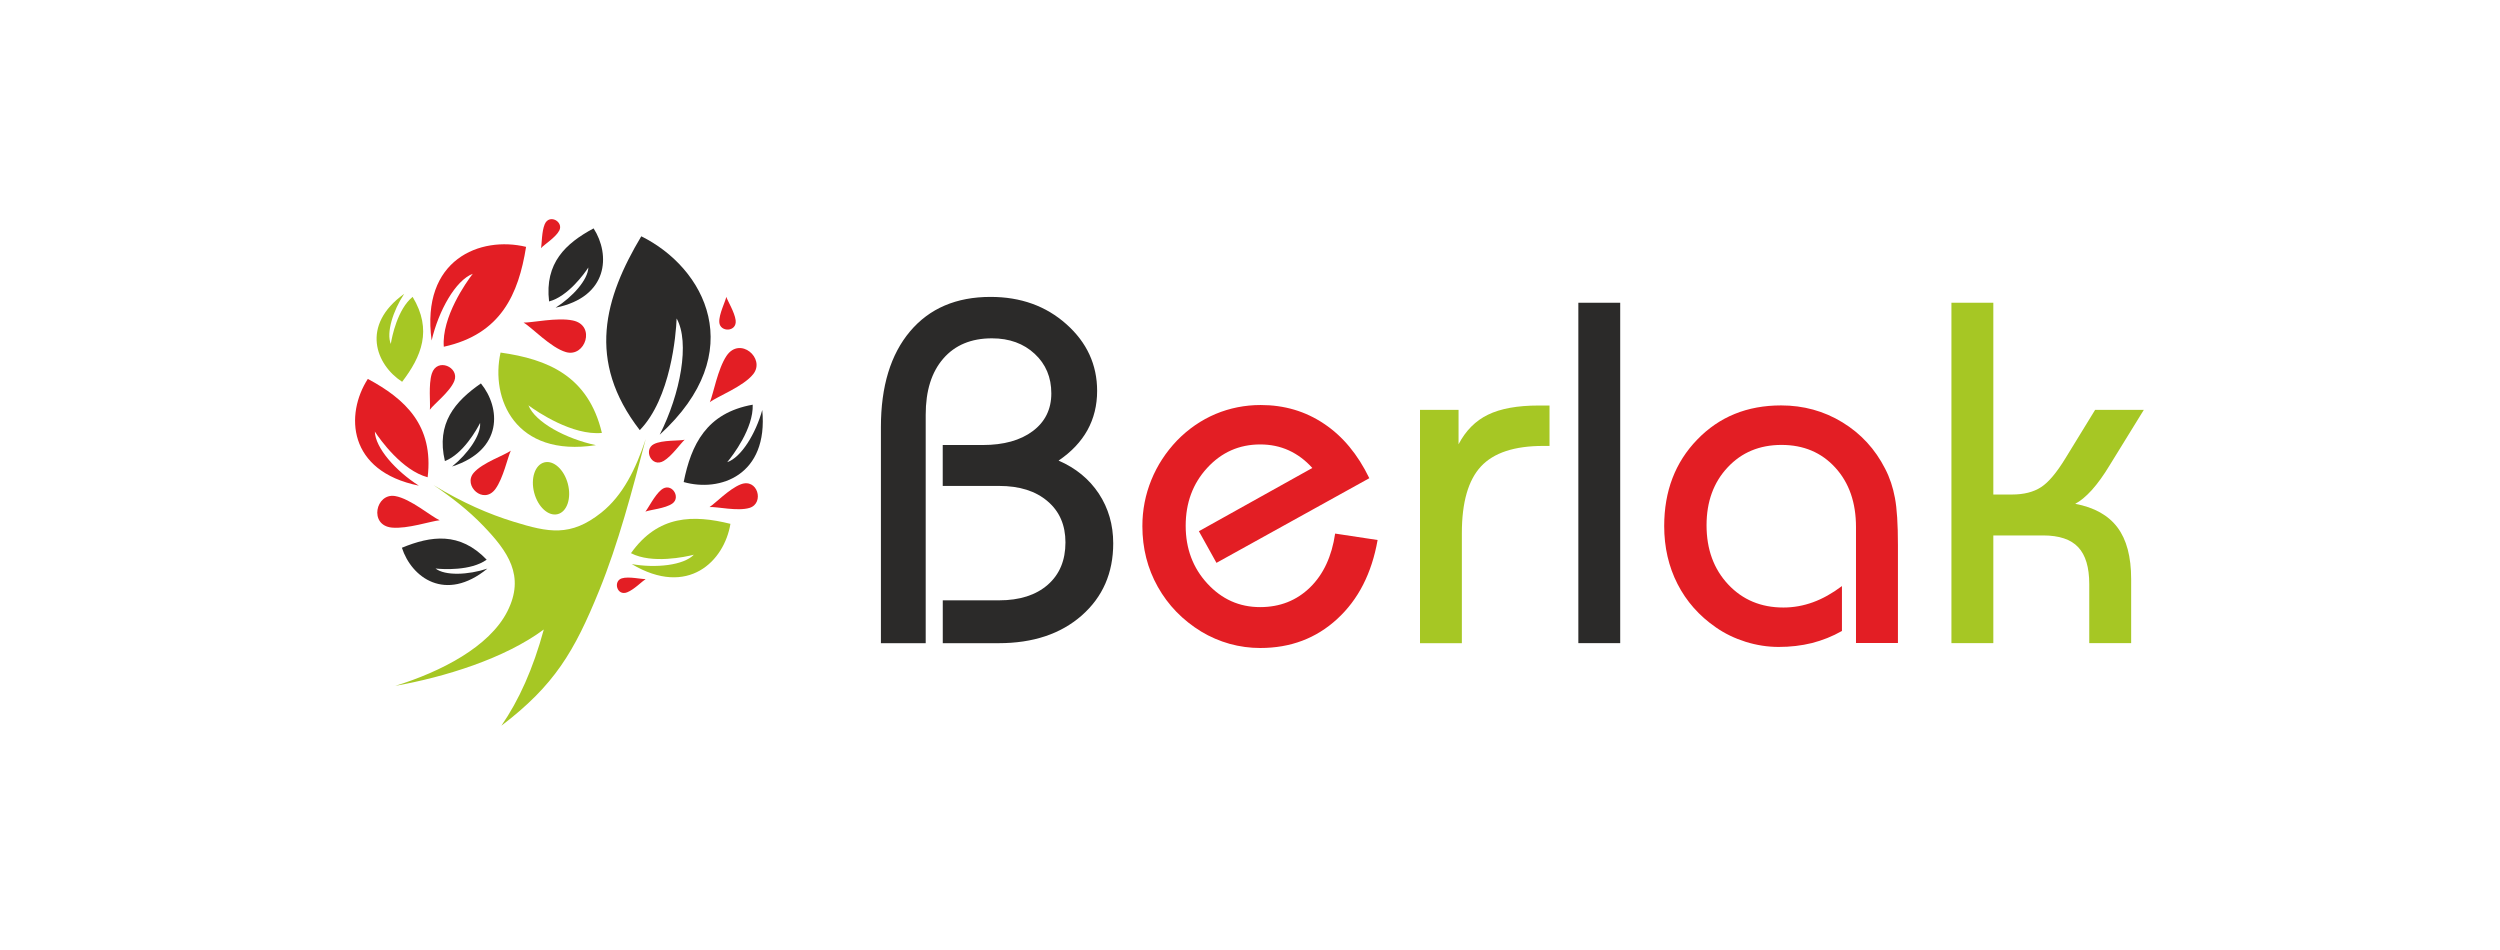 <svg width="121" height="46" viewBox="0 0 121 46" fill="none" xmlns="http://www.w3.org/2000/svg">
<path d="M42.636 31.128V20.67C42.636 18.698 43.107 17.154 44.046 16.039C44.984 14.927 46.285 14.37 47.943 14.37C49.401 14.37 50.626 14.809 51.616 15.693C52.606 16.576 53.101 17.653 53.101 18.919C53.101 19.618 52.945 20.251 52.634 20.816C52.323 21.377 51.857 21.872 51.235 22.293C52.069 22.654 52.72 23.19 53.184 23.892C53.648 24.599 53.88 25.401 53.88 26.298C53.88 27.731 53.373 28.894 52.356 29.79C51.338 30.683 49.999 31.13 48.333 31.13H45.63V29.056H48.355C49.353 29.056 50.139 28.804 50.713 28.302C51.283 27.803 51.568 27.12 51.568 26.252C51.568 25.418 51.281 24.75 50.703 24.261C50.126 23.765 49.344 23.519 48.354 23.519H45.628V21.539H47.56C48.578 21.539 49.388 21.314 49.988 20.864C50.584 20.416 50.884 19.807 50.884 19.04C50.884 18.262 50.617 17.625 50.08 17.126C49.546 16.628 48.854 16.375 48.01 16.375C47.008 16.375 46.223 16.701 45.656 17.355C45.086 18.011 44.804 18.913 44.804 20.076V31.13H42.636V31.128Z" fill="#2B2A29"/>
<path d="M66.676 26.136C66.393 27.746 65.741 29.023 64.72 29.958C63.702 30.896 62.462 31.363 60.995 31.363C60.497 31.363 60.005 31.297 59.518 31.163C59.03 31.025 58.572 30.828 58.143 30.57C57.24 30.017 56.537 29.293 56.038 28.403C55.539 27.516 55.291 26.533 55.291 25.468C55.291 24.682 55.436 23.94 55.724 23.232C56.011 22.525 56.426 21.889 56.969 21.32C57.516 20.759 58.136 20.334 58.828 20.039C59.523 19.748 60.254 19.603 61.019 19.603C62.162 19.603 63.183 19.905 64.083 20.51C64.987 21.112 65.717 21.992 66.275 23.145L58.877 27.242L58.026 25.711L63.517 22.65C63.178 22.273 62.797 21.99 62.377 21.798C61.952 21.605 61.494 21.511 60.994 21.511C59.98 21.511 59.124 21.889 58.428 22.647C57.733 23.401 57.387 24.336 57.387 25.448C57.387 26.552 57.737 27.486 58.436 28.244C59.135 29.003 59.983 29.384 60.99 29.384C61.952 29.384 62.755 29.065 63.406 28.432C64.054 27.799 64.459 26.929 64.621 25.825L66.674 26.136H66.676Z" fill="#E31E24"/>
<path d="M68.728 31.128V19.839H70.594V21.504C70.939 20.843 71.414 20.365 72.02 20.071C72.625 19.776 73.442 19.627 74.467 19.627H74.997V21.583H74.686C73.299 21.583 72.298 21.913 71.681 22.573C71.065 23.234 70.754 24.31 70.754 25.799V31.13H68.726L68.728 31.128Z" fill="#A6C724"/>
<path d="M76.392 31.128V14.653H78.418V31.128H76.392Z" fill="#2B2A29"/>
<path d="M89.83 31.128V25.506C89.83 24.325 89.497 23.366 88.829 22.634C88.161 21.9 87.293 21.534 86.226 21.534C85.166 21.534 84.297 21.894 83.618 22.621C82.939 23.344 82.597 24.279 82.597 25.422C82.597 26.588 82.946 27.543 83.646 28.289C84.345 29.032 85.232 29.404 86.318 29.404C86.809 29.404 87.287 29.317 87.751 29.148C88.215 28.979 88.682 28.719 89.15 28.366V30.539C88.689 30.802 88.202 30.994 87.696 31.124C87.186 31.25 86.651 31.312 86.089 31.312C85.556 31.312 85.02 31.229 84.49 31.064C83.964 30.898 83.484 30.668 83.053 30.368C82.24 29.807 81.62 29.104 81.191 28.263C80.762 27.422 80.547 26.487 80.547 25.459C80.547 23.769 81.081 22.374 82.146 21.276C83.211 20.172 84.562 19.622 86.204 19.622C87.284 19.622 88.274 19.892 89.17 20.439C90.066 20.985 90.756 21.734 91.24 22.685C91.465 23.118 91.621 23.589 91.715 24.101C91.812 24.61 91.86 25.374 91.86 26.386V31.122H89.832L89.83 31.128Z" fill="#E31E24"/>
<path d="M94.449 31.128V14.653H96.477V23.935H97.377C97.951 23.935 98.422 23.817 98.788 23.578C99.153 23.342 99.546 22.871 99.97 22.176L101.403 19.839H103.76L102.106 22.522C101.815 23.004 101.528 23.401 101.247 23.716C100.96 24.03 100.693 24.253 100.441 24.384C101.364 24.56 102.047 24.941 102.487 25.53C102.927 26.115 103.148 26.949 103.148 28.02V31.128H101.12V28.272C101.12 27.459 100.943 26.866 100.586 26.485C100.229 26.104 99.662 25.915 98.886 25.915H96.477V31.128H94.449Z" fill="#A6C724"/>
<path fill-rule="evenodd" clip-rule="evenodd" d="M21.48 16.782C24.253 16.175 25.098 14.228 25.462 11.948C23.247 11.411 20.358 12.552 20.891 16.48C21.228 15.032 22.052 13.566 22.882 13.251C22.562 13.663 21.371 15.354 21.48 16.782Z" fill="#E31E24"/>
<path fill-rule="evenodd" clip-rule="evenodd" d="M30.966 20.819C28.364 17.456 29.266 14.406 31.038 11.437C34.1 12.949 36.321 17.04 31.93 21.04C32.935 19.053 33.399 16.574 32.749 15.413C32.72 16.195 32.462 19.283 30.964 20.819H30.966Z" fill="#2B2A29"/>
<path fill-rule="evenodd" clip-rule="evenodd" d="M36.431 19.587C34.192 19.986 33.454 21.517 33.09 23.331C34.847 23.832 37.197 23.007 36.893 19.844C36.577 20.992 35.872 22.142 35.197 22.369C35.465 22.049 36.474 20.731 36.431 19.585V19.587Z" fill="#2B2A29"/>
<path fill-rule="evenodd" clip-rule="evenodd" d="M21.533 22.315C21.103 20.488 22.021 19.428 23.276 18.558C24.229 19.724 24.375 21.774 21.879 22.58C22.647 21.966 23.285 21.055 23.237 20.47C23.083 20.779 22.415 21.973 21.533 22.315Z" fill="#2B2A29"/>
<path fill-rule="evenodd" clip-rule="evenodd" d="M20.698 23.099C21 20.591 19.612 19.312 17.803 18.339C16.703 20.043 16.817 22.805 20.273 23.506C19.156 22.799 18.164 21.677 18.142 20.888C18.394 21.278 19.467 22.774 20.698 23.099Z" fill="#E31E24"/>
<path fill-rule="evenodd" clip-rule="evenodd" d="M26.576 14.591C26.353 12.726 27.385 11.775 28.73 11.054C29.547 12.322 29.461 14.373 26.89 14.892C27.722 14.368 28.46 13.534 28.476 12.947C28.289 13.236 27.49 14.348 26.574 14.591H26.576Z" fill="#2B2A29"/>
<path fill-rule="evenodd" clip-rule="evenodd" d="M23.554 27.087C22.253 25.733 20.863 25.93 19.452 26.511C19.914 27.946 21.557 29.181 23.589 27.521C22.656 27.83 21.544 27.875 21.079 27.516C21.421 27.554 22.787 27.641 23.556 27.087H23.554Z" fill="#2B2A29"/>
<path fill-rule="evenodd" clip-rule="evenodd" d="M30.539 26.774C31.857 24.919 33.557 24.908 35.353 25.354C35.055 27.155 33.305 28.927 30.576 27.302C31.75 27.508 33.09 27.361 33.583 26.848C33.178 26.954 31.557 27.302 30.539 26.774ZM29.131 20.952C28.473 18.194 26.513 17.386 24.227 17.064C23.732 19.287 24.927 22.152 28.841 21.546C27.387 21.235 25.907 20.44 25.576 19.618C25.994 19.929 27.707 21.088 29.131 20.954V20.952ZM19.971 14.368C20.941 15.976 20.391 17.266 19.463 18.479C18.197 17.66 17.432 15.754 19.561 14.223C19.02 15.043 18.69 16.105 18.915 16.648C18.968 16.307 19.237 14.966 19.971 14.368Z" fill="#A6C724"/>
<path d="M25.337 15.614C25.76 15.621 26.969 15.352 27.724 15.511C28.855 15.746 28.331 17.31 27.394 17.042C26.653 16.83 25.72 15.825 25.337 15.612V15.614Z" fill="#E31E24"/>
<path d="M34.356 19.469C34.523 19.081 34.735 17.861 35.165 17.222C35.813 16.265 37.062 17.343 36.457 18.107C35.979 18.712 34.696 19.195 34.354 19.469H34.356Z" fill="#E31E24"/>
<path d="M34.341 24.542C34.617 24.364 35.283 23.67 35.839 23.447C36.67 23.112 37.007 24.349 36.286 24.579C35.715 24.761 34.679 24.514 34.341 24.542Z" fill="#E31E24"/>
<path d="M35.152 14.368C35.22 14.572 35.553 15.108 35.605 15.496C35.682 16.079 34.843 16.092 34.814 15.597C34.79 15.205 35.115 14.587 35.152 14.368Z" fill="#E31E24"/>
<path d="M24.722 21.815C24.571 22.135 24.358 23.149 23.977 23.668C23.407 24.448 22.396 23.51 22.924 22.888C23.342 22.396 24.428 22.032 24.722 21.813V21.815Z" fill="#E31E24"/>
<path d="M21.279 25.181C20.867 25.219 19.719 25.609 18.968 25.536C17.842 25.427 18.184 23.848 19.125 24.009C19.868 24.135 20.886 25.013 21.279 25.179V25.181Z" fill="#E31E24"/>
<path d="M20.805 19.831C20.84 19.524 20.731 18.626 20.898 18.089C21.151 17.283 22.251 17.774 21.99 18.436C21.784 18.961 20.987 19.568 20.805 19.831Z" fill="#E31E24"/>
<path d="M31.237 24.763C31.384 24.584 31.68 23.977 32.002 23.709C32.486 23.305 32.977 24.06 32.545 24.369C32.203 24.614 31.457 24.671 31.237 24.763Z" fill="#E31E24"/>
<path d="M33.138 21.283C32.948 21.453 32.525 22.065 32.129 22.305C31.535 22.663 31.126 21.76 31.649 21.495C32.061 21.285 32.883 21.346 33.139 21.283H33.138Z" fill="#E31E24"/>
<path d="M31.253 28.024C31.087 28.128 30.688 28.537 30.355 28.668C29.858 28.863 29.665 28.125 30.096 27.992C30.436 27.887 31.051 28.04 31.253 28.026V28.024Z" fill="#E31E24"/>
<path d="M26.184 12.011C26.228 11.808 26.215 11.201 26.364 10.853C26.587 10.332 27.288 10.734 27.069 11.159C26.896 11.495 26.323 11.847 26.184 12.011Z" fill="#E31E24"/>
<path fill-rule="evenodd" clip-rule="evenodd" d="M20.985 23.48C22.389 24.332 23.666 24.886 24.868 25.254C26.541 25.768 27.611 25.999 29.106 24.809C30.149 23.977 30.776 22.695 31.253 21.252C30.591 23.782 29.923 26.309 29.001 28.579C27.799 31.536 26.835 33.169 24.266 35.125C25.114 33.899 25.806 32.361 26.32 30.467C24.408 31.886 21.506 32.771 19.132 33.196C21.351 32.508 23.683 31.306 24.553 29.597C25.433 27.869 24.577 26.684 23.383 25.442C22.684 24.715 21.868 24.075 20.985 23.48ZM27.485 23.419C27.304 22.728 26.794 22.262 26.344 22.38C25.893 22.498 25.674 23.153 25.854 23.845C26.035 24.537 26.544 25.002 26.995 24.884C27.446 24.768 27.665 24.111 27.485 23.421V23.419Z" fill="#A6C724"/>
</svg>
